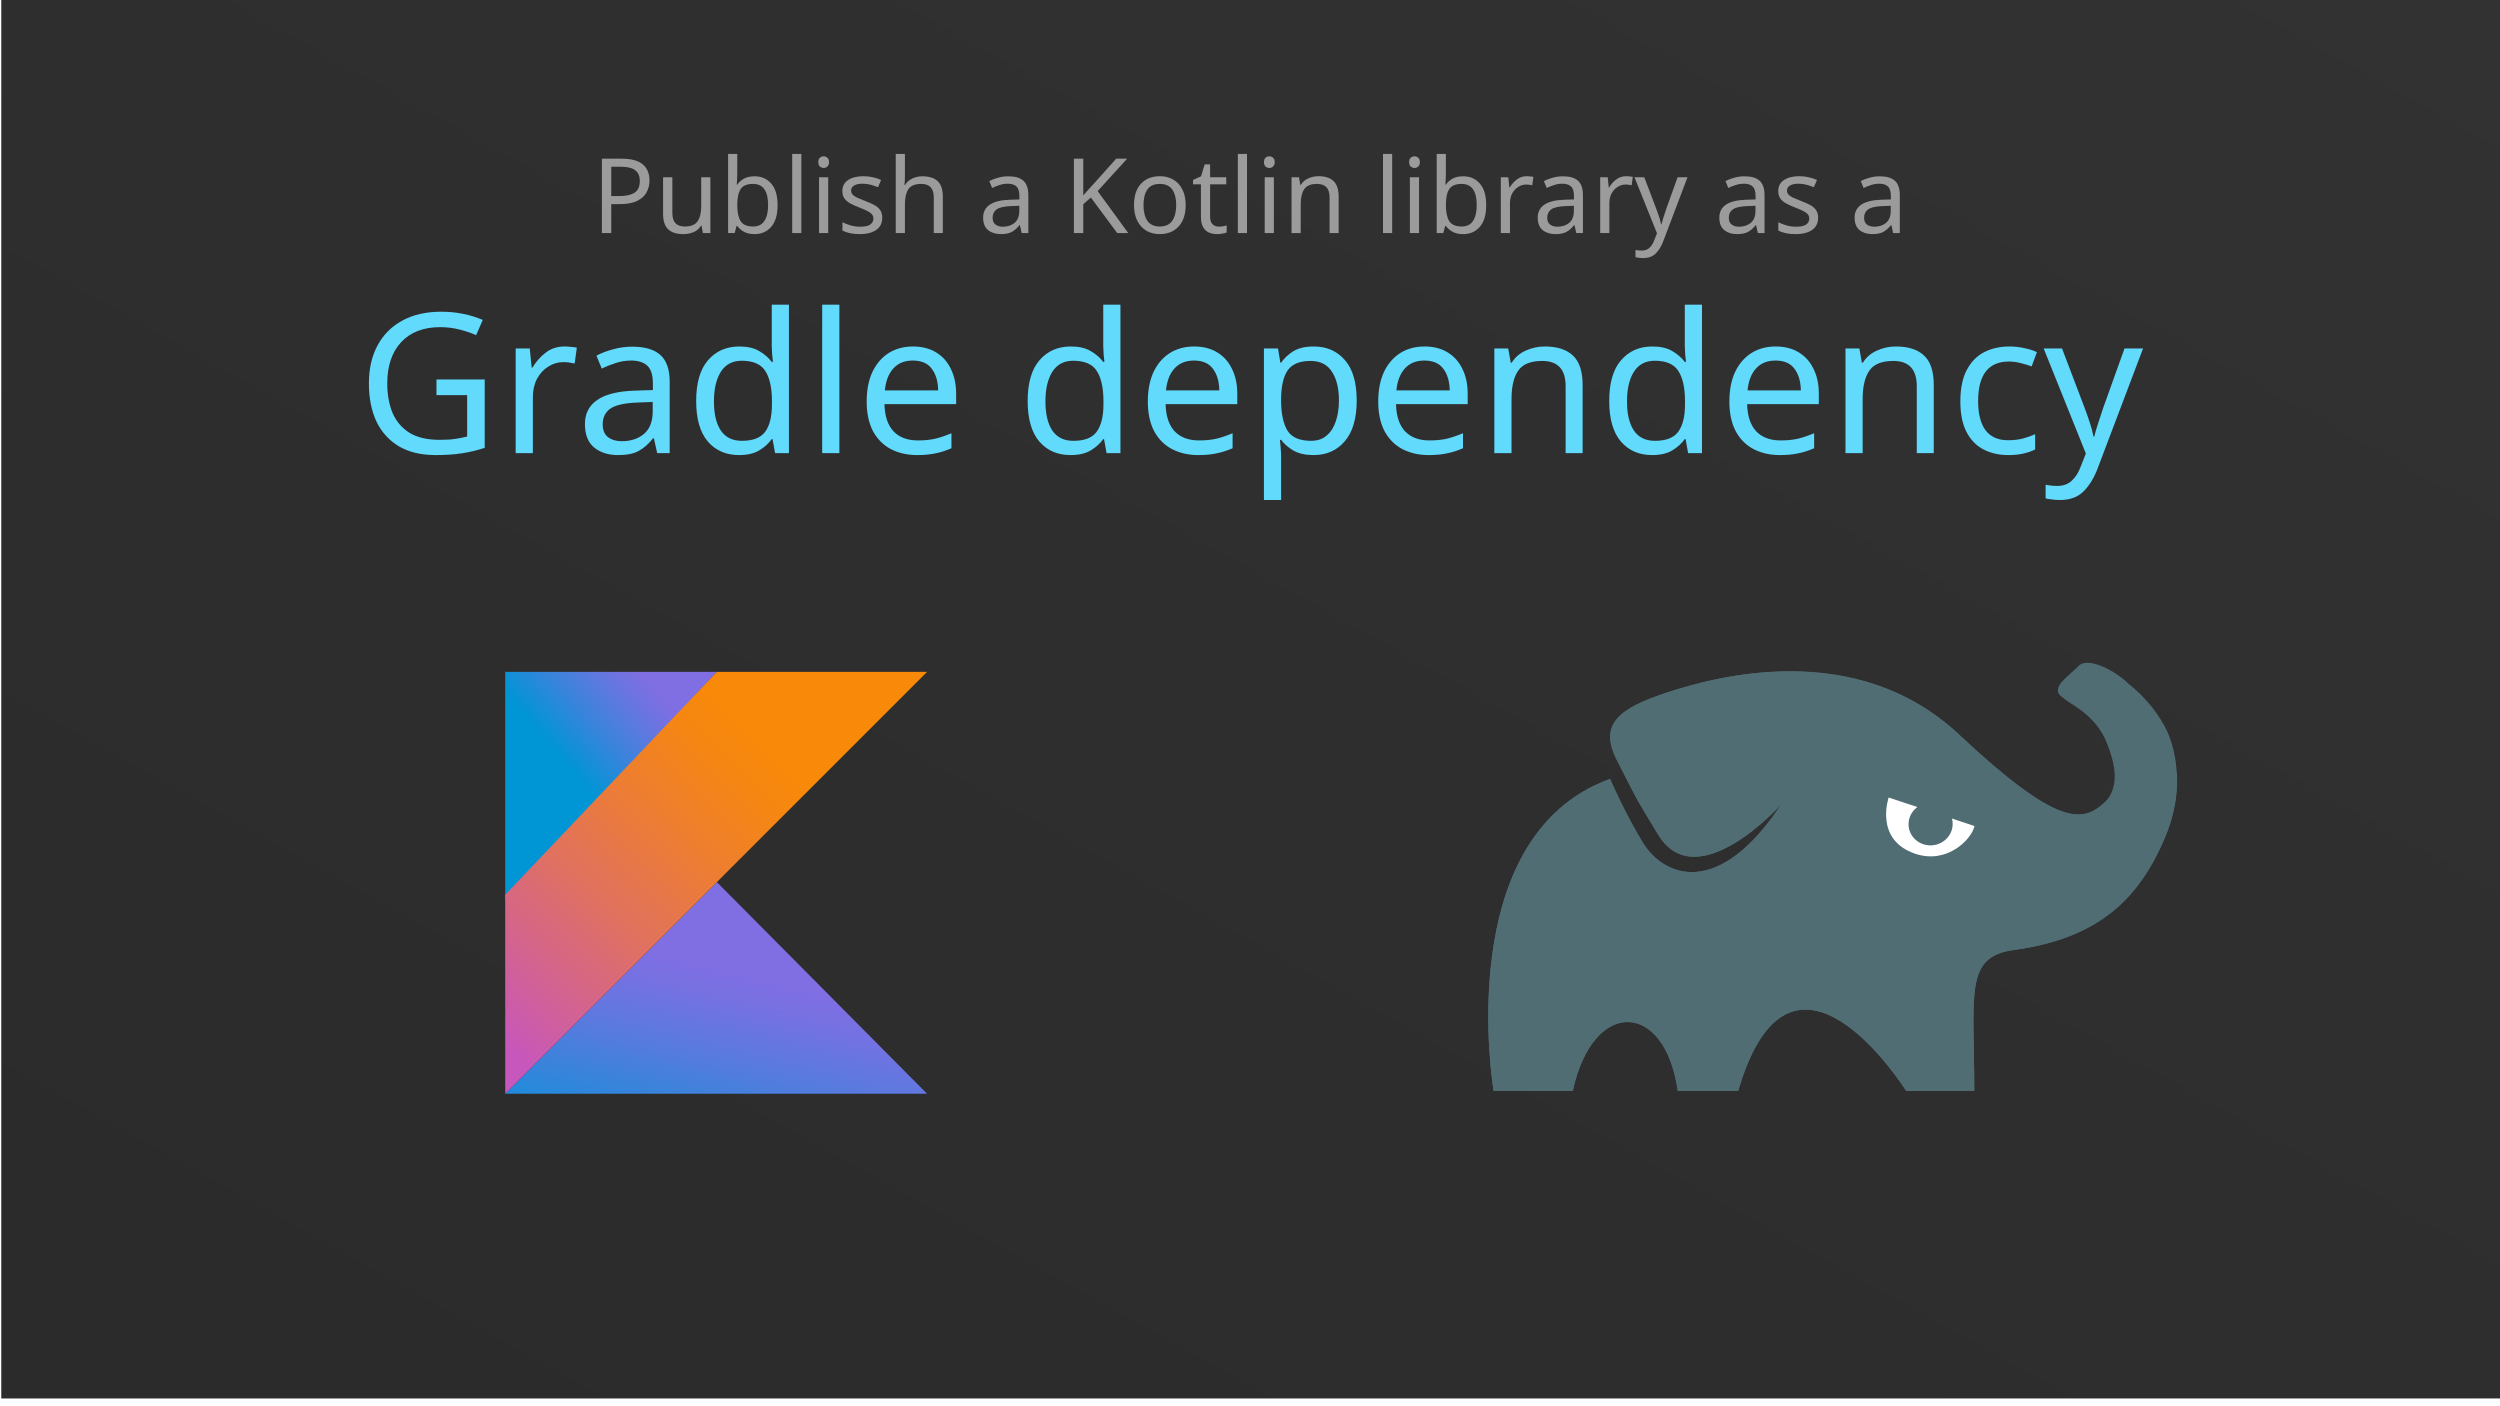 <svg width="1920" height="1080" viewBox="0 0 1920 1080" fill="none" xmlns="http://www.w3.org/2000/svg">
<g id="gradle-dep" clip-path="url(#clip0)">
<rect width="1920" height="1080" fill="white"/>
<g id="Rectangle">
<rect x="1" y="-6" width="1920" height="1080" fill="#323232"/>
<rect x="1" y="-6" width="1920" height="1080" fill="url(#paint0_linear)" fill-opacity="0.15"/>
</g>
<path id="Java vs Kotlin" d="M335.21 291.45H372.26V343.95C366.46 345.85 360.61 347.25 354.71 348.15C348.81 349.05 342.11 349.5 334.61 349.5C323.51 349.5 314.16 347.3 306.56 342.9C298.96 338.4 293.16 332.05 289.16 323.85C285.26 315.55 283.31 305.75 283.31 294.45C283.31 283.25 285.51 273.55 289.91 265.35C294.31 257.15 300.61 250.8 308.81 246.3C317.11 241.7 327.11 239.4 338.81 239.4C344.81 239.4 350.46 239.95 355.76 241.05C361.16 242.15 366.16 243.7 370.76 245.7L365.66 257.4C361.86 255.7 357.56 254.25 352.76 253.05C348.06 251.85 343.16 251.25 338.06 251.25C325.26 251.25 315.26 255.1 308.06 262.8C300.96 270.5 297.41 281.05 297.41 294.45C297.41 302.95 298.76 310.5 301.46 317.1C304.26 323.6 308.61 328.7 314.51 332.4C320.41 336 328.16 337.8 337.76 337.8C342.46 337.8 346.46 337.55 349.76 337.05C353.06 336.55 356.06 335.95 358.76 335.25V303.45H335.21V291.45ZM433.541 266.1C435.041 266.1 436.641 266.2 438.341 266.4C440.141 266.5 441.691 266.7 442.991 267L441.341 279.15C440.041 278.85 438.591 278.6 436.991 278.4C435.491 278.2 434.041 278.1 432.641 278.1C428.541 278.1 424.691 279.25 421.091 281.55C417.491 283.75 414.591 286.9 412.391 291C410.291 295 409.241 299.7 409.241 305.1V348H396.041V267.6H406.841L408.341 282.3H408.941C411.541 277.9 414.891 274.1 418.991 270.9C423.091 267.7 427.941 266.1 433.541 266.1ZM485.524 266.25C495.324 266.25 502.574 268.4 507.274 272.7C511.974 277 514.324 283.85 514.324 293.25V348H504.724L502.174 336.6H501.574C498.074 341 494.374 344.25 490.474 346.35C486.674 348.45 481.374 349.5 474.574 349.5C467.274 349.5 461.224 347.6 456.424 343.8C451.624 339.9 449.224 333.85 449.224 325.65C449.224 317.65 452.374 311.5 458.674 307.2C464.974 302.8 474.674 300.4 487.774 300L501.424 299.55V294.75C501.424 288.05 499.974 283.4 497.074 280.8C494.174 278.2 490.074 276.9 484.774 276.9C480.574 276.9 476.574 277.55 472.774 278.85C468.974 280.05 465.424 281.45 462.124 283.05L458.074 273.15C461.574 271.25 465.724 269.65 470.524 268.35C475.324 266.95 480.324 266.25 485.524 266.25ZM489.424 309.15C479.424 309.55 472.474 311.15 468.574 313.95C464.774 316.75 462.874 320.7 462.874 325.8C462.874 330.3 464.224 333.6 466.924 335.7C469.724 337.8 473.274 338.85 477.574 338.85C484.374 338.85 490.024 337 494.524 333.3C499.024 329.5 501.274 323.7 501.274 315.9V308.7L489.424 309.15ZM567.656 349.5C557.656 349.5 549.656 346.05 543.656 339.15C537.656 332.15 534.656 321.75 534.656 307.95C534.656 294.15 537.656 283.75 543.656 276.75C549.756 269.65 557.806 266.1 567.806 266.1C574.006 266.1 579.056 267.25 582.956 269.55C586.956 271.85 590.206 274.65 592.706 277.95H593.606C593.506 276.65 593.306 274.75 593.006 272.25C592.806 269.65 592.706 267.6 592.706 266.1V234H605.906V348H595.256L593.306 337.2H592.706C590.306 340.6 587.106 343.5 583.106 345.9C579.106 348.3 573.956 349.5 567.656 349.5ZM569.756 338.55C578.256 338.55 584.206 336.25 587.606 331.65C591.106 326.95 592.856 319.9 592.856 310.5V308.1C592.856 298.1 591.206 290.45 587.906 285.15C584.606 279.75 578.506 277.05 569.606 277.05C562.506 277.05 557.156 279.9 553.556 285.6C550.056 291.2 548.306 298.75 548.306 308.25C548.306 317.85 550.056 325.3 553.556 330.6C557.156 335.9 562.556 338.55 569.756 338.55ZM644.641 348H631.441V234H644.641V348ZM701.163 266.1C708.063 266.1 713.963 267.6 718.863 270.6C723.863 273.6 727.663 277.85 730.263 283.35C732.963 288.75 734.313 295.1 734.313 302.4V310.35H679.263C679.463 319.45 681.763 326.4 686.163 331.2C690.663 335.9 696.913 338.25 704.913 338.25C710.013 338.25 714.513 337.8 718.413 336.9C722.413 335.9 726.513 334.5 730.713 332.7V344.25C726.613 346.05 722.563 347.35 718.563 348.15C714.563 349.05 709.813 349.5 704.313 349.5C696.713 349.5 689.963 347.95 684.063 344.85C678.263 341.75 673.713 337.15 670.413 331.05C667.213 324.85 665.613 317.3 665.613 308.4C665.613 299.6 667.063 292.05 669.963 285.75C672.963 279.45 677.113 274.6 682.413 271.2C687.813 267.8 694.063 266.1 701.163 266.1ZM701.013 276.9C694.713 276.9 689.713 278.95 686.013 283.05C682.413 287.05 680.263 292.65 679.563 299.85H720.513C720.413 293.05 718.813 287.55 715.713 283.35C712.613 279.05 707.713 276.9 701.013 276.9ZM822.246 349.5C812.246 349.5 804.246 346.05 798.246 339.15C792.246 332.15 789.246 321.75 789.246 307.95C789.246 294.15 792.246 283.75 798.246 276.75C804.346 269.65 812.396 266.1 822.396 266.1C828.596 266.1 833.646 267.25 837.546 269.55C841.546 271.85 844.796 274.65 847.296 277.95H848.196C848.096 276.65 847.896 274.75 847.596 272.25C847.396 269.65 847.296 267.6 847.296 266.1V234H860.496V348H849.846L847.896 337.2H847.296C844.896 340.6 841.696 343.5 837.696 345.9C833.696 348.3 828.546 349.5 822.246 349.5ZM824.346 338.55C832.846 338.55 838.796 336.25 842.196 331.65C845.696 326.95 847.446 319.9 847.446 310.5V308.1C847.446 298.1 845.796 290.45 842.496 285.15C839.196 279.75 833.096 277.05 824.196 277.05C817.096 277.05 811.746 279.9 808.146 285.6C804.646 291.2 802.896 298.75 802.896 308.25C802.896 317.85 804.646 325.3 808.146 330.6C811.746 335.9 817.146 338.55 824.346 338.55ZM917.081 266.1C923.981 266.1 929.881 267.6 934.781 270.6C939.781 273.6 943.581 277.85 946.181 283.35C948.881 288.75 950.231 295.1 950.231 302.4V310.35H895.181C895.381 319.45 897.681 326.4 902.081 331.2C906.581 335.9 912.831 338.25 920.831 338.25C925.931 338.25 930.431 337.8 934.331 336.9C938.331 335.9 942.431 334.5 946.631 332.7V344.25C942.531 346.05 938.481 347.35 934.481 348.15C930.481 349.05 925.731 349.5 920.231 349.5C912.631 349.5 905.881 347.95 899.981 344.85C894.181 341.75 889.631 337.15 886.331 331.05C883.131 324.85 881.531 317.3 881.531 308.4C881.531 299.6 882.981 292.05 885.881 285.75C888.881 279.45 893.031 274.6 898.331 271.2C903.731 267.8 909.981 266.1 917.081 266.1ZM916.931 276.9C910.631 276.9 905.631 278.95 901.931 283.05C898.331 287.05 896.181 292.65 895.481 299.85H936.431C936.331 293.05 934.731 287.55 931.631 283.35C928.531 279.05 923.631 276.9 916.931 276.9ZM1008.95 266.1C1018.85 266.1 1026.8 269.55 1032.8 276.45C1038.9 283.35 1041.95 293.75 1041.95 307.65C1041.95 321.35 1038.9 331.75 1032.8 338.85C1026.8 345.95 1018.8 349.5 1008.8 349.5C1002.6 349.5 997.449 348.35 993.349 346.05C989.349 343.65 986.199 340.9 983.899 337.8H982.999C983.199 339.5 983.399 341.65 983.599 344.25C983.799 346.85 983.899 349.1 983.899 351V384H970.699V267.6H981.499L983.299 278.55H983.899C986.299 275.05 989.449 272.1 993.349 269.7C997.249 267.3 1002.45 266.1 1008.95 266.1ZM1006.55 277.2C998.349 277.2 992.549 279.5 989.149 284.1C985.849 288.7 984.099 295.7 983.899 305.1V307.65C983.899 317.55 985.499 325.2 988.699 330.6C991.999 335.9 998.049 338.55 1006.85 338.55C1011.75 338.55 1015.75 337.2 1018.85 334.5C1022.05 331.8 1024.4 328.15 1025.9 323.55C1027.5 318.85 1028.3 313.5 1028.3 307.5C1028.3 298.3 1026.5 290.95 1022.9 285.45C1019.4 279.95 1013.95 277.2 1006.55 277.2ZM1094.03 266.1C1100.93 266.1 1106.83 267.6 1111.73 270.6C1116.73 273.6 1120.53 277.85 1123.13 283.35C1125.83 288.75 1127.18 295.1 1127.18 302.4V310.35H1072.13C1072.33 319.45 1074.63 326.4 1079.03 331.2C1083.53 335.9 1089.78 338.25 1097.78 338.25C1102.88 338.25 1107.38 337.8 1111.28 336.9C1115.28 335.9 1119.38 334.5 1123.58 332.7V344.25C1119.48 346.05 1115.43 347.35 1111.43 348.15C1107.43 349.05 1102.68 349.5 1097.18 349.5C1089.58 349.5 1082.83 347.95 1076.93 344.85C1071.13 341.75 1066.58 337.15 1063.28 331.05C1060.08 324.85 1058.48 317.3 1058.48 308.4C1058.48 299.6 1059.93 292.05 1062.83 285.75C1065.83 279.45 1069.98 274.6 1075.28 271.2C1080.68 267.8 1086.93 266.1 1094.03 266.1ZM1093.88 276.9C1087.58 276.9 1082.58 278.95 1078.88 283.05C1075.28 287.05 1073.13 292.65 1072.43 299.85H1113.38C1113.28 293.05 1111.68 287.55 1108.58 283.35C1105.48 279.05 1100.58 276.9 1093.88 276.9ZM1186.35 266.1C1195.95 266.1 1203.2 268.45 1208.1 273.15C1213 277.75 1215.45 285.25 1215.45 295.65V348H1202.4V296.55C1202.4 283.65 1196.4 277.2 1184.4 277.2C1175.5 277.2 1169.35 279.7 1165.95 284.7C1162.55 289.7 1160.85 296.9 1160.85 306.3V348H1147.65V267.6H1158.3L1160.25 278.55H1161C1163.6 274.35 1167.2 271.25 1171.8 269.25C1176.4 267.15 1181.25 266.1 1186.35 266.1ZM1268.88 349.5C1258.88 349.5 1250.88 346.05 1244.88 339.15C1238.88 332.15 1235.88 321.75 1235.88 307.95C1235.88 294.15 1238.88 283.75 1244.88 276.75C1250.98 269.65 1259.03 266.1 1269.03 266.1C1275.23 266.1 1280.28 267.25 1284.18 269.55C1288.18 271.85 1291.43 274.65 1293.93 277.95H1294.83C1294.73 276.65 1294.53 274.75 1294.23 272.25C1294.03 269.65 1293.93 267.6 1293.93 266.1V234H1307.13V348H1296.48L1294.53 337.2H1293.93C1291.53 340.6 1288.33 343.5 1284.33 345.9C1280.33 348.3 1275.18 349.5 1268.88 349.5ZM1270.98 338.55C1279.48 338.55 1285.43 336.25 1288.83 331.65C1292.33 326.95 1294.08 319.9 1294.08 310.5V308.1C1294.08 298.1 1292.43 290.45 1289.13 285.15C1285.83 279.75 1279.73 277.05 1270.83 277.05C1263.73 277.05 1258.38 279.9 1254.78 285.6C1251.28 291.2 1249.53 298.75 1249.53 308.25C1249.53 317.85 1251.28 325.3 1254.78 330.6C1258.38 335.9 1263.78 338.55 1270.98 338.55ZM1363.71 266.1C1370.61 266.1 1376.51 267.6 1381.41 270.6C1386.41 273.6 1390.21 277.85 1392.81 283.35C1395.51 288.75 1396.86 295.1 1396.86 302.4V310.35H1341.81C1342.01 319.45 1344.31 326.4 1348.71 331.2C1353.21 335.9 1359.46 338.25 1367.46 338.25C1372.56 338.25 1377.06 337.8 1380.96 336.9C1384.96 335.9 1389.06 334.5 1393.26 332.7V344.25C1389.16 346.05 1385.11 347.35 1381.11 348.15C1377.11 349.05 1372.36 349.5 1366.86 349.5C1359.26 349.5 1352.51 347.95 1346.61 344.85C1340.81 341.75 1336.26 337.15 1332.96 331.05C1329.76 324.85 1328.16 317.3 1328.16 308.4C1328.16 299.6 1329.61 292.05 1332.51 285.75C1335.51 279.45 1339.66 274.6 1344.96 271.2C1350.36 267.8 1356.61 266.1 1363.71 266.1ZM1363.56 276.9C1357.26 276.9 1352.26 278.95 1348.56 283.05C1344.96 287.05 1342.81 292.65 1342.11 299.85H1383.06C1382.96 293.05 1381.36 287.55 1378.26 283.35C1375.16 279.05 1370.26 276.9 1363.56 276.9ZM1456.03 266.1C1465.63 266.1 1472.88 268.45 1477.78 273.15C1482.68 277.75 1485.13 285.25 1485.13 295.65V348H1472.08V296.55C1472.08 283.65 1466.08 277.2 1454.08 277.2C1445.18 277.2 1439.03 279.7 1435.63 284.7C1432.23 289.7 1430.53 296.9 1430.53 306.3V348H1417.33V267.6H1427.98L1429.93 278.55H1430.68C1433.28 274.35 1436.88 271.25 1441.48 269.25C1446.08 267.15 1450.93 266.1 1456.03 266.1ZM1542.3 349.5C1535.2 349.5 1528.85 348.05 1523.25 345.15C1517.75 342.25 1513.4 337.75 1510.2 331.65C1507.1 325.55 1505.55 317.75 1505.55 308.25C1505.55 298.35 1507.2 290.3 1510.5 284.1C1513.8 277.9 1518.25 273.35 1523.85 270.45C1529.55 267.55 1536 266.1 1543.2 266.1C1547.3 266.1 1551.25 266.55 1555.05 267.45C1558.85 268.25 1561.95 269.25 1564.35 270.45L1560.3 281.4C1557.9 280.5 1555.1 279.65 1551.9 278.85C1548.7 278.05 1545.7 277.65 1542.9 277.65C1527.1 277.65 1519.2 287.8 1519.2 308.1C1519.2 317.8 1521.1 325.25 1524.9 330.45C1528.8 335.55 1534.55 338.1 1542.15 338.1C1546.55 338.1 1550.4 337.65 1553.7 336.75C1557.1 335.85 1560.2 334.75 1563 333.45V345.15C1560.3 346.55 1557.3 347.6 1554 348.3C1550.8 349.1 1546.9 349.5 1542.3 349.5ZM1569.53 267.6H1583.63L1601.03 313.35C1602.53 317.35 1603.88 321.2 1605.08 324.9C1606.28 328.5 1607.18 331.95 1607.78 335.25H1608.38C1608.98 332.75 1609.93 329.5 1611.23 325.5C1612.53 321.4 1613.88 317.3 1615.28 313.2L1631.63 267.6H1645.88L1611.23 359.1C1608.43 366.7 1604.78 372.75 1600.28 377.25C1595.88 381.75 1589.78 384 1581.98 384C1579.58 384 1577.48 383.85 1575.68 383.55C1573.88 383.35 1572.33 383.1 1571.03 382.8V372.3C1572.13 372.5 1573.43 372.7 1574.93 372.9C1576.53 373.1 1578.18 373.2 1579.88 373.2C1584.48 373.2 1588.18 371.9 1590.98 369.3C1593.88 366.7 1596.13 363.25 1597.73 358.95L1601.93 348.3L1569.53 267.6Z" fill="#61DAFB"/>
<path id="Android development" d="M477.372 121.88C484.839 121.88 490.279 123.347 493.692 126.28C497.106 129.213 498.812 133.347 498.812 138.68C498.812 141.827 498.092 144.787 496.652 147.56C495.266 150.28 492.892 152.493 489.532 154.2C486.226 155.907 481.719 156.76 476.012 156.76H469.452V179H462.252V121.88H477.372ZM476.732 128.04H469.452V150.6H475.212C480.652 150.6 484.706 149.72 487.372 147.96C490.039 146.2 491.372 143.213 491.372 139C491.372 135.32 490.199 132.573 487.852 130.76C485.506 128.947 481.799 128.04 476.732 128.04ZM545.57 136.12V179H539.81L538.77 173.32H538.45C537.063 175.56 535.143 177.213 532.69 178.28C530.236 179.293 527.623 179.8 524.85 179.8C519.676 179.8 515.783 178.573 513.17 176.12C510.556 173.613 509.25 169.64 509.25 164.2V136.12H516.37V163.72C516.37 170.547 519.543 173.96 525.89 173.96C530.636 173.96 533.916 172.627 535.73 169.96C537.596 167.293 538.53 163.453 538.53 158.44V136.12H545.57ZM566.223 133C566.223 134.813 566.169 136.52 566.063 138.12C566.009 139.667 565.929 140.893 565.823 141.8H566.223C567.449 139.987 569.129 138.467 571.263 137.24C573.396 136.013 576.143 135.4 579.503 135.4C584.836 135.4 589.103 137.267 592.303 141C595.556 144.68 597.183 150.2 597.183 157.56C597.183 164.92 595.556 170.467 592.303 174.2C589.049 177.933 584.783 179.8 579.503 179.8C576.143 179.8 573.396 179.187 571.263 177.96C569.129 176.733 567.449 175.267 566.223 173.56H565.663L564.223 179H559.183V118.2H566.223V133ZM578.303 141.24C573.769 141.24 570.623 142.547 568.863 145.16C567.103 147.773 566.223 151.827 566.223 157.32V157.64C566.223 162.92 567.076 166.973 568.783 169.8C570.543 172.573 573.769 173.96 578.463 173.96C582.303 173.96 585.156 172.547 587.023 169.72C588.943 166.893 589.903 162.813 589.903 157.48C589.903 146.653 586.036 141.24 578.303 141.24ZM615.442 179H608.402V118.2H615.442V179ZM632.627 120.04C633.693 120.04 634.627 120.413 635.427 121.16C636.28 121.853 636.707 122.973 636.707 124.52C636.707 126.013 636.28 127.133 635.427 127.88C634.627 128.627 633.693 129 632.627 129C631.453 129 630.467 128.627 629.667 127.88C628.867 127.133 628.467 126.013 628.467 124.52C628.467 122.973 628.867 121.853 629.667 121.16C630.467 120.413 631.453 120.04 632.627 120.04ZM636.067 136.12V179H629.027V136.12H636.067ZM677.572 167.16C677.572 171.32 676.025 174.467 672.932 176.6C669.838 178.733 665.678 179.8 660.452 179.8C657.465 179.8 654.878 179.56 652.692 179.08C650.558 178.6 648.665 177.933 647.012 177.08V170.68C648.718 171.533 650.772 172.333 653.172 173.08C655.625 173.773 658.105 174.12 660.612 174.12C664.185 174.12 666.772 173.56 668.372 172.44C669.972 171.267 670.772 169.72 670.772 167.8C670.772 166.733 670.478 165.773 669.892 164.92C669.305 164.067 668.238 163.213 666.692 162.36C665.198 161.507 663.038 160.547 660.212 159.48C657.438 158.413 655.065 157.347 653.092 156.28C651.118 155.213 649.598 153.933 648.532 152.44C647.465 150.947 646.932 149.027 646.932 146.68C646.932 143.053 648.398 140.253 651.332 138.28C654.318 136.307 658.212 135.32 663.012 135.32C665.625 135.32 668.052 135.587 670.292 136.12C672.585 136.6 674.718 137.293 676.692 138.2L674.292 143.8C672.478 143.053 670.585 142.413 668.612 141.88C666.638 141.347 664.612 141.08 662.532 141.08C659.652 141.08 657.438 141.56 655.892 142.52C654.398 143.427 653.652 144.68 653.652 146.28C653.652 147.453 653.998 148.467 654.692 149.32C655.385 150.12 656.532 150.92 658.132 151.72C659.785 152.467 661.972 153.373 664.692 154.44C667.412 155.453 669.732 156.493 671.652 157.56C673.572 158.627 675.038 159.933 676.052 161.48C677.065 162.973 677.572 164.867 677.572 167.16ZM694.973 136.04C694.973 138.173 694.839 140.173 694.573 142.04H695.053C696.439 139.853 698.306 138.2 700.653 137.08C703.053 135.96 705.639 135.4 708.413 135.4C713.639 135.4 717.559 136.653 720.173 139.16C722.786 141.613 724.093 145.587 724.093 151.08V179H717.133V151.56C717.133 144.68 713.933 141.24 707.533 141.24C702.733 141.24 699.426 142.6 697.613 145.32C695.853 147.987 694.973 151.827 694.973 156.84V179H687.933V118.2H694.973V136.04ZM774.407 135.4C779.634 135.4 783.501 136.547 786.007 138.84C788.514 141.133 789.767 144.787 789.767 149.8V179H784.647L783.287 172.92H782.967C781.101 175.267 779.127 177 777.047 178.12C775.021 179.24 772.194 179.8 768.567 179.8C764.674 179.8 761.447 178.787 758.887 176.76C756.327 174.68 755.047 171.453 755.047 167.08C755.047 162.813 756.727 159.533 760.087 157.24C763.447 154.893 768.621 153.613 775.607 153.4L782.887 153.16V150.6C782.887 147.027 782.114 144.547 780.567 143.16C779.021 141.773 776.834 141.08 774.007 141.08C771.767 141.08 769.634 141.427 767.607 142.12C765.581 142.76 763.687 143.507 761.927 144.36L759.767 139.08C761.634 138.067 763.847 137.213 766.407 136.52C768.967 135.773 771.634 135.4 774.407 135.4ZM776.487 158.28C771.154 158.493 767.447 159.347 765.367 160.84C763.341 162.333 762.327 164.44 762.327 167.16C762.327 169.56 763.047 171.32 764.487 172.44C765.981 173.56 767.874 174.12 770.167 174.12C773.794 174.12 776.807 173.133 779.207 171.16C781.607 169.133 782.807 166.04 782.807 161.88V158.04L776.487 158.28ZM866.512 179H858.032L837.792 151.72L831.952 156.84V179H824.752V121.88H831.952V150.04C833.552 148.227 835.179 146.413 836.832 144.6C838.486 142.787 840.139 140.973 841.792 139.16L857.232 121.88H865.632L842.992 146.76L866.512 179ZM910.603 157.48C910.603 164.573 908.79 170.067 905.163 173.96C901.59 177.853 896.737 179.8 890.603 179.8C886.817 179.8 883.43 178.947 880.443 177.24C877.51 175.48 875.19 172.947 873.483 169.64C871.777 166.28 870.923 162.227 870.923 157.48C870.923 150.387 872.71 144.92 876.283 141.08C879.857 137.24 884.71 135.32 890.843 135.32C894.737 135.32 898.15 136.2 901.083 137.96C904.07 139.667 906.39 142.173 908.043 145.48C909.75 148.733 910.603 152.733 910.603 157.48ZM878.203 157.48C878.203 162.547 879.19 166.573 881.163 169.56C883.19 172.493 886.39 173.96 890.763 173.96C895.083 173.96 898.257 172.493 900.283 169.56C902.31 166.573 903.323 162.547 903.323 157.48C903.323 152.413 902.31 148.44 900.283 145.56C898.257 142.68 895.057 141.24 890.683 141.24C886.31 141.24 883.137 142.68 881.163 145.56C879.19 148.44 878.203 152.413 878.203 157.48ZM936.081 174.04C937.148 174.04 938.241 173.96 939.361 173.8C940.481 173.587 941.388 173.373 942.081 173.16V178.52C941.334 178.893 940.268 179.187 938.881 179.4C937.494 179.667 936.161 179.8 934.881 179.8C932.641 179.8 930.561 179.427 928.641 178.68C926.774 177.88 925.254 176.52 924.081 174.6C922.908 172.68 922.321 169.987 922.321 166.52V141.56H916.241V138.2L922.401 135.4L925.201 126.28H929.361V136.12H941.761V141.56H929.361V166.36C929.361 168.973 929.974 170.92 931.201 172.2C932.481 173.427 934.108 174.04 936.081 174.04ZM957.707 179H950.667V118.2H957.707V179ZM974.892 120.04C975.959 120.04 976.892 120.413 977.692 121.16C978.546 121.853 978.972 122.973 978.972 124.52C978.972 126.013 978.546 127.133 977.692 127.88C976.892 128.627 975.959 129 974.892 129C973.719 129 972.732 128.627 971.932 127.88C971.132 127.133 970.732 126.013 970.732 124.52C970.732 122.973 971.132 121.853 971.932 121.16C972.732 120.413 973.719 120.04 974.892 120.04ZM978.332 136.12V179H971.292V136.12H978.332ZM1012.56 135.32C1017.68 135.32 1021.54 136.573 1024.16 139.08C1026.77 141.533 1028.08 145.533 1028.08 151.08V179H1021.12V151.56C1021.12 144.68 1017.92 141.24 1011.52 141.24C1006.77 141.24 1003.49 142.573 1001.68 145.24C999.864 147.907 998.957 151.747 998.957 156.76V179H991.917V136.12H997.597L998.637 141.96H999.037C1000.42 139.72 1002.34 138.067 1004.8 137C1007.25 135.88 1009.84 135.32 1012.56 135.32ZM1069.19 179H1062.15V118.2H1069.19V179ZM1086.38 120.04C1087.44 120.04 1088.38 120.413 1089.18 121.16C1090.03 121.853 1090.46 122.973 1090.46 124.52C1090.46 126.013 1090.03 127.133 1089.18 127.88C1088.38 128.627 1087.44 129 1086.38 129C1085.2 129 1084.22 128.627 1083.42 127.88C1082.62 127.133 1082.22 126.013 1082.22 124.52C1082.22 122.973 1082.62 121.853 1083.42 121.16C1084.22 120.413 1085.2 120.04 1086.38 120.04ZM1089.82 136.12V179H1082.78V136.12H1089.82ZM1110.44 133C1110.44 134.813 1110.39 136.52 1110.28 138.12C1110.23 139.667 1110.15 140.893 1110.04 141.8H1110.44C1111.67 139.987 1113.35 138.467 1115.48 137.24C1117.61 136.013 1120.36 135.4 1123.72 135.4C1129.05 135.4 1133.32 137.267 1136.52 141C1139.77 144.68 1141.4 150.2 1141.4 157.56C1141.4 164.92 1139.77 170.467 1136.52 174.2C1133.27 177.933 1129 179.8 1123.72 179.8C1120.36 179.8 1117.61 179.187 1115.48 177.96C1113.35 176.733 1111.67 175.267 1110.44 173.56H1109.88L1108.44 179H1103.4V118.2H1110.44V133ZM1122.52 141.24C1117.99 141.24 1114.84 142.547 1113.08 145.16C1111.32 147.773 1110.44 151.827 1110.44 157.32V157.64C1110.44 162.92 1111.29 166.973 1113 169.8C1114.76 172.573 1117.99 173.96 1122.68 173.96C1126.52 173.96 1129.37 172.547 1131.24 169.72C1133.16 166.893 1134.12 162.813 1134.12 157.48C1134.12 146.653 1130.25 141.24 1122.52 141.24ZM1172.62 135.32C1173.42 135.32 1174.27 135.373 1175.18 135.48C1176.14 135.533 1176.97 135.64 1177.66 135.8L1176.78 142.28C1176.09 142.12 1175.31 141.987 1174.46 141.88C1173.66 141.773 1172.89 141.72 1172.14 141.72C1169.95 141.72 1167.9 142.333 1165.98 143.56C1164.06 144.733 1162.51 146.413 1161.34 148.6C1160.22 150.733 1159.66 153.24 1159.66 156.12V179H1152.62V136.12H1158.38L1159.18 143.96H1159.5C1160.89 141.613 1162.67 139.587 1164.86 137.88C1167.05 136.173 1169.63 135.32 1172.62 135.32ZM1200.34 135.4C1205.57 135.4 1209.44 136.547 1211.94 138.84C1214.45 141.133 1215.7 144.787 1215.7 149.8V179H1210.58L1209.22 172.92H1208.9C1207.04 175.267 1205.06 177 1202.98 178.12C1200.96 179.24 1198.13 179.8 1194.5 179.8C1190.61 179.8 1187.38 178.787 1184.82 176.76C1182.26 174.68 1180.98 171.453 1180.98 167.08C1180.98 162.813 1182.66 159.533 1186.02 157.24C1189.38 154.893 1194.56 153.613 1201.54 153.4L1208.82 153.16V150.6C1208.82 147.027 1208.05 144.547 1206.5 143.16C1204.96 141.773 1202.77 141.08 1199.94 141.08C1197.7 141.08 1195.57 141.427 1193.54 142.12C1191.52 142.76 1189.62 143.507 1187.86 144.36L1185.7 139.08C1187.57 138.067 1189.78 137.213 1192.34 136.52C1194.9 135.773 1197.57 135.4 1200.34 135.4ZM1202.42 158.28C1197.09 158.493 1193.38 159.347 1191.3 160.84C1189.28 162.333 1188.26 164.44 1188.26 167.16C1188.26 169.56 1188.98 171.32 1190.42 172.44C1191.92 173.56 1193.81 174.12 1196.1 174.12C1199.73 174.12 1202.74 173.133 1205.14 171.16C1207.54 169.133 1208.74 166.04 1208.74 161.88V158.04L1202.42 158.28ZM1248.95 135.32C1249.75 135.32 1250.6 135.373 1251.51 135.48C1252.47 135.533 1253.3 135.64 1253.99 135.8L1253.11 142.28C1252.42 142.12 1251.64 141.987 1250.79 141.88C1249.99 141.773 1249.22 141.72 1248.47 141.72C1246.28 141.72 1244.23 142.333 1242.31 143.56C1240.39 144.733 1238.84 146.413 1237.67 148.6C1236.55 150.733 1235.99 153.24 1235.99 156.12V179H1228.95V136.12H1234.71L1235.51 143.96H1235.83C1237.22 141.613 1239 139.587 1241.19 137.88C1243.38 136.173 1245.96 135.32 1248.95 135.32ZM1255.28 136.12H1262.8L1272.08 160.52C1272.88 162.653 1273.6 164.707 1274.24 166.68C1274.88 168.6 1275.36 170.44 1275.68 172.2H1276C1276.32 170.867 1276.82 169.133 1277.52 167C1278.21 164.813 1278.93 162.627 1279.68 160.44L1288.4 136.12H1296L1277.52 184.92C1276.02 188.973 1274.08 192.2 1271.68 194.6C1269.33 197 1266.08 198.2 1261.92 198.2C1260.64 198.2 1259.52 198.12 1258.56 197.96C1257.6 197.853 1256.77 197.72 1256.08 197.56V191.96C1256.66 192.067 1257.36 192.173 1258.16 192.28C1259.01 192.387 1259.89 192.44 1260.8 192.44C1263.25 192.44 1265.22 191.747 1266.72 190.36C1268.26 188.973 1269.46 187.133 1270.32 184.84L1272.56 179.16L1255.28 136.12ZM1339.8 135.4C1345.02 135.4 1348.89 136.547 1351.4 138.84C1353.9 141.133 1355.16 144.787 1355.16 149.8V179H1350.04L1348.68 172.92H1348.36C1346.49 175.267 1344.52 177 1342.44 178.12C1340.41 179.24 1337.58 179.8 1333.96 179.8C1330.06 179.8 1326.84 178.787 1324.28 176.76C1321.72 174.68 1320.44 171.453 1320.44 167.08C1320.44 162.813 1322.12 159.533 1325.48 157.24C1328.84 154.893 1334.01 153.613 1341 153.4L1348.28 153.16V150.6C1348.28 147.027 1347.5 144.547 1345.96 143.16C1344.41 141.773 1342.22 141.08 1339.4 141.08C1337.16 141.08 1335.02 141.427 1333 142.12C1330.97 142.76 1329.08 143.507 1327.32 144.36L1325.16 139.08C1327.02 138.067 1329.24 137.213 1331.8 136.52C1334.36 135.773 1337.02 135.4 1339.8 135.4ZM1341.88 158.28C1336.54 158.493 1332.84 159.347 1330.76 160.84C1328.73 162.333 1327.72 164.44 1327.72 167.16C1327.72 169.56 1328.44 171.32 1329.88 172.44C1331.37 173.56 1333.26 174.12 1335.56 174.12C1339.18 174.12 1342.2 173.133 1344.6 171.16C1347 169.133 1348.2 166.04 1348.2 161.88V158.04L1341.88 158.28ZM1396.32 167.16C1396.32 171.32 1394.77 174.467 1391.68 176.6C1388.59 178.733 1384.43 179.8 1379.2 179.8C1376.21 179.8 1373.63 179.56 1371.44 179.08C1369.31 178.6 1367.41 177.933 1365.76 177.08V170.68C1367.47 171.533 1369.52 172.333 1371.92 173.08C1374.37 173.773 1376.85 174.12 1379.36 174.12C1382.93 174.12 1385.52 173.56 1387.12 172.44C1388.72 171.267 1389.52 169.72 1389.52 167.8C1389.52 166.733 1389.23 165.773 1388.64 164.92C1388.05 164.067 1386.99 163.213 1385.44 162.36C1383.95 161.507 1381.79 160.547 1378.96 159.48C1376.19 158.413 1373.81 157.347 1371.84 156.28C1369.87 155.213 1368.35 153.933 1367.28 152.44C1366.21 150.947 1365.68 149.027 1365.68 146.68C1365.68 143.053 1367.15 140.253 1370.08 138.28C1373.07 136.307 1376.96 135.32 1381.76 135.32C1384.37 135.32 1386.8 135.587 1389.04 136.12C1391.33 136.6 1393.47 137.293 1395.44 138.2L1393.04 143.8C1391.23 143.053 1389.33 142.413 1387.36 141.88C1385.39 141.347 1383.36 141.08 1381.28 141.08C1378.4 141.08 1376.19 141.56 1374.64 142.52C1373.15 143.427 1372.4 144.68 1372.4 146.28C1372.4 147.453 1372.75 148.467 1373.44 149.32C1374.13 150.12 1375.28 150.92 1376.88 151.72C1378.53 152.467 1380.72 153.373 1383.44 154.44C1386.16 155.453 1388.48 156.493 1390.4 157.56C1392.32 158.627 1393.79 159.933 1394.8 161.48C1395.81 162.973 1396.32 164.867 1396.32 167.16ZM1443.7 135.4C1448.93 135.4 1452.8 136.547 1455.3 138.84C1457.81 141.133 1459.06 144.787 1459.06 149.8V179H1453.94L1452.58 172.92H1452.26C1450.4 175.267 1448.42 177 1446.34 178.12C1444.32 179.24 1441.49 179.8 1437.86 179.8C1433.97 179.8 1430.74 178.787 1428.18 176.76C1425.62 174.68 1424.34 171.453 1424.34 167.08C1424.34 162.813 1426.02 159.533 1429.38 157.24C1432.74 154.893 1437.92 153.613 1444.9 153.4L1452.18 153.16V150.6C1452.18 147.027 1451.41 144.547 1449.86 143.16C1448.32 141.773 1446.13 141.08 1443.3 141.08C1441.06 141.08 1438.93 141.427 1436.9 142.12C1434.88 142.76 1432.98 143.507 1431.22 144.36L1429.06 139.08C1430.93 138.067 1433.14 137.213 1435.7 136.52C1438.26 135.773 1440.93 135.4 1443.7 135.4ZM1445.78 158.28C1440.45 158.493 1436.74 159.347 1434.66 160.84C1432.64 162.333 1431.62 164.44 1431.62 167.16C1431.62 169.56 1432.34 171.32 1433.78 172.44C1435.28 173.56 1437.17 174.12 1439.46 174.12C1443.09 174.12 1446.1 173.133 1448.5 171.16C1450.9 169.133 1452.1 166.04 1452.1 161.88V158.04L1445.78 158.28Z" fill="#9B9B9B"/>
<g id="gradle" filter="url(#filter0_d)">
<g id="Group">
<path id="Vector" fill-rule="evenodd" clip-rule="evenodd" d="M1651.52 632.715C1663.33 605.091 1663.11 578.047 1655.76 556.519C1646.81 530.027 1610.05 495.373 1598.25 509.093C1596.72 511.003 1575.58 508.528 1572.15 513.096C1567.2 519.744 1570.06 521.866 1572.53 524.129C1579.96 530.777 1599.01 538.033 1607.39 560.508C1611.01 570.027 1619.38 592.333 1604.91 605.656C1588.33 620.706 1569.86 624.129 1494.05 553.662C1413.43 478.414 1304.71 509.108 1268.9 520.904C1232.9 532.898 1216.52 544.709 1230.61 572.531C1249.85 610.239 1243.57 598.627 1262.22 629.673C1291.93 679.179 1356.89 606.816 1356.89 606.816C1308.52 679.773 1266.99 662.05 1250.99 636.717C1236.85 613.662 1225.46 587.212 1225.46 587.212C1102.94 631.583 1136.08 826.774 1136.08 826.774H1196.9C1212.52 754.964 1267.95 757.637 1277.47 826.774H1323.95C1364.97 686.392 1452.9 826.774 1452.9 826.774H1505.24C1505.24 751.923 1497.43 723.733 1535.72 718.57C1601.25 709.617 1631.71 678.966 1651.53 632.856L1651.52 632.715Z" fill="#506D74"/>
<path id="Vector_2" fill-rule="evenodd" clip-rule="evenodd" d="M1660.85 581.866C1649.78 582.811 1638.82 584.723 1628.09 587.58C1627.71 587.962 1627.52 588.344 1627.14 588.91C1622.37 594.242 1616.48 599.574 1609.6 602.432C1608.75 602.951 1607.86 603.395 1606.93 603.761C1606.36 604.327 1605.8 605.091 1605.02 605.671C1588.44 620.72 1568.44 624.143 1494.16 553.676C1414.16 477.863 1305.02 509.291 1269.01 521.102C1233 532.912 1216.63 544.723 1230.72 572.531C1249.96 610.239 1243.68 598.627 1262.33 629.674C1292.03 679.179 1357 606.816 1357 606.816C1308.63 679.773 1267.1 662.05 1251.1 636.717C1236.96 613.662 1225.57 587.212 1225.57 587.212C1102.94 631.583 1136.08 826.774 1136.08 826.774H1196.9C1212.52 754.964 1267.95 757.637 1277.47 826.774H1323.94C1364.96 686.392 1452.9 826.774 1452.9 826.774H1505.23C1505.23 751.923 1497.42 723.733 1535.71 718.57C1601.06 709.617 1631.53 679.136 1651.33 632.856C1659.14 615.147 1661.79 597.806 1660.85 581.993V581.866Z" fill="#506D74"/>
</g>
<g id="Group_2">
<path id="Vector_3" fill-rule="evenodd" clip-rule="evenodd" d="M1439.5 601.489L1505.41 623.394C1503.31 633.489 1484.46 652.917 1460.08 644.727C1428.08 634.06 1439.5 601.489 1439.5 601.489V601.489Z" fill="white"/>
<path id="Vector_4" d="M1473.43 638.155C1482.74 637.166 1489.52 629.072 1488.56 620.075C1487.61 611.079 1479.28 604.588 1469.97 605.576C1460.66 606.565 1453.89 614.66 1454.85 623.656C1455.8 632.652 1464.12 639.143 1473.43 638.155Z" fill="#506D74"/>
</g>
<path id="Vector_5" fill-rule="evenodd" clip-rule="evenodd" d="M1572.81 524.157C1574.9 526.067 1577.57 527.778 1580.23 529.49C1592.99 519.023 1609.37 519.207 1623.09 513.506C1610.71 502.078 1591.26 493.323 1585 500.748C1583.47 502.658 1575.86 508.556 1572.27 513.125C1567.32 519.772 1570.17 521.894 1572.65 524.157H1572.81Z" fill="#506D74"/>
</g>
<g id="Kotlin-logo" filter="url(#filter1_d)">
<path id="XMLID_2_" d="M377 829L539.54 666.46L701 829H377Z" fill="url(#paint1_linear)"/>
<path id="Shape" d="M377 505H539.54L377 680.5V505Z" fill="url(#paint2_linear)"/>
<path id="Shape_2" d="M539.54 505L377 676.18V829L539.54 666.46L701 505H539.54Z" fill="url(#paint3_linear)"/>
</g>
</g>
<defs>
<filter id="filter0_d" x="1116" y="482" width="583.03" height="382.774" filterUnits="userSpaceOnUse" color-interpolation-filters="sRGB">
<feFlood flood-opacity="0" result="BackgroundImageFix"/>
<feColorMatrix in="SourceAlpha" type="matrix" values="0 0 0 0 0 0 0 0 0 0 0 0 0 0 0 0 0 0 127 0"/>
<feOffset dx="11" dy="11"/>
<feGaussianBlur stdDeviation="13.5"/>
<feColorMatrix type="matrix" values="0 0 0 0 0 0 0 0 0 0 0 0 0 0 0 0 0 0 0.5 0"/>
<feBlend mode="normal" in2="BackgroundImageFix" result="effect1_dropShadow"/>
<feBlend mode="normal" in="SourceGraphic" in2="effect1_dropShadow" result="shape"/>
</filter>
<filter id="filter1_d" x="361" y="489" width="378" height="378" filterUnits="userSpaceOnUse" color-interpolation-filters="sRGB">
<feFlood flood-opacity="0" result="BackgroundImageFix"/>
<feColorMatrix in="SourceAlpha" type="matrix" values="0 0 0 0 0 0 0 0 0 0 0 0 0 0 0 0 0 0 127 0"/>
<feOffset dx="11" dy="11"/>
<feGaussianBlur stdDeviation="13.5"/>
<feColorMatrix type="matrix" values="0 0 0 0 0 0 0 0 0 0 0 0 0 0 0 0 0 0 0.5 0"/>
<feBlend mode="normal" in2="BackgroundImageFix" result="effect1_dropShadow"/>
<feBlend mode="normal" in="SourceGraphic" in2="effect1_dropShadow" result="shape"/>
</filter>
<linearGradient id="paint0_linear" x1="949.605" y1="-546" x2="32.258" y2="1104.2" gradientUnits="userSpaceOnUse">
<stop stop-color="#0B0B0B" stop-opacity="0.01"/>
<stop offset="1"/>
</linearGradient>
<linearGradient id="paint1_linear" x1="615.749" y1="943.074" x2="661.096" y2="762.885" gradientUnits="userSpaceOnUse">
<stop offset="0.097" stop-color="#0095D5"/>
<stop offset="0.301" stop-color="#238AD9"/>
<stop offset="0.621" stop-color="#557BDE"/>
<stop offset="0.864" stop-color="#7472E2"/>
<stop offset="1" stop-color="#806EE3"/>
</linearGradient>
<linearGradient id="paint2_linear" x1="440.9" y1="618.117" x2="536.056" y2="536.496" gradientUnits="userSpaceOnUse">
<stop offset="0.118" stop-color="#0095D5"/>
<stop offset="0.418" stop-color="#3C83DC"/>
<stop offset="0.696" stop-color="#6D74E1"/>
<stop offset="0.833" stop-color="#806EE3"/>
</linearGradient>
<linearGradient id="paint3_linear" x1="473.2" y1="953.634" x2="774.7" y2="652.135" gradientUnits="userSpaceOnUse">
<stop offset="0.107" stop-color="#C757BC"/>
<stop offset="0.214" stop-color="#D0609A"/>
<stop offset="0.425" stop-color="#E1725C"/>
<stop offset="0.605" stop-color="#EE7E2F"/>
<stop offset="0.743" stop-color="#F58613"/>
<stop offset="0.823" stop-color="#F88909"/>
</linearGradient>
<clipPath id="clip0">
<rect width="1920" height="1080" fill="white"/>
</clipPath>
</defs>
</svg>

